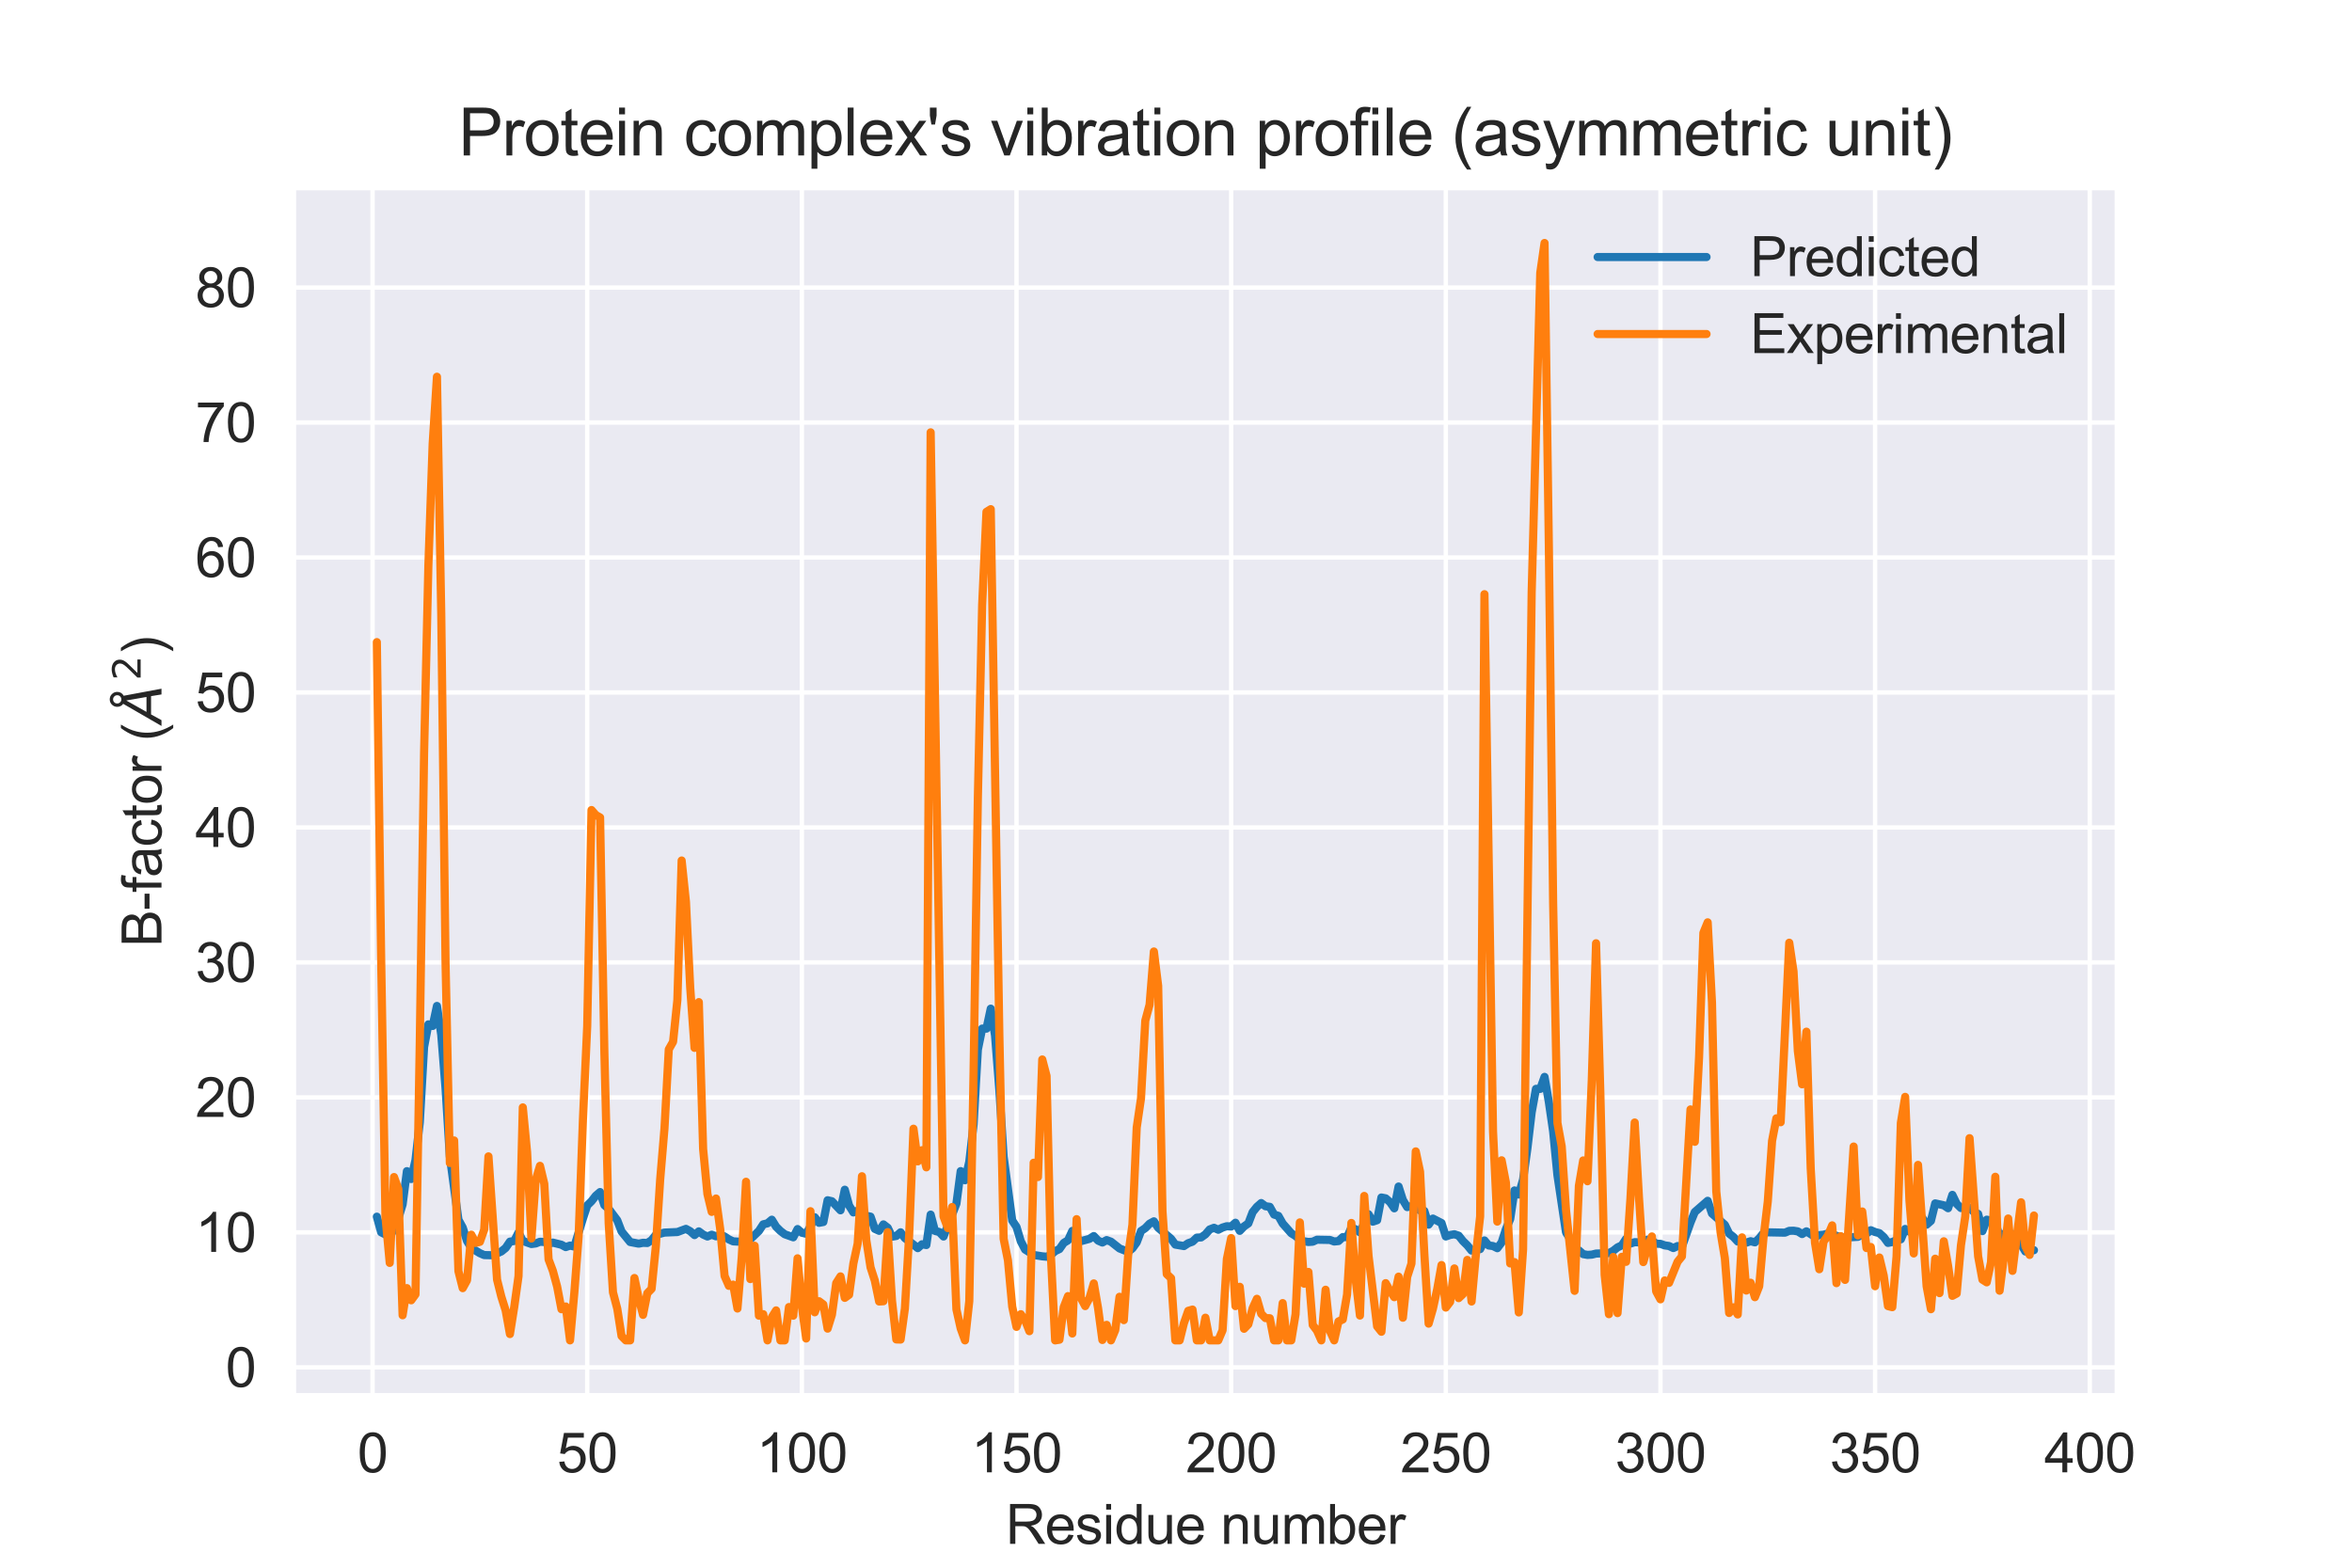 <?xml version="1.0" encoding="utf-8" standalone="no"?>
<!DOCTYPE svg PUBLIC "-//W3C//DTD SVG 1.1//EN"
  "http://www.w3.org/Graphics/SVG/1.1/DTD/svg11.dtd">
<svg xmlns:xlink="http://www.w3.org/1999/xlink" width="432pt" height="288pt" viewBox="0 0 432 288" xmlns="http://www.w3.org/2000/svg" version="1.1">
 <defs>
  <style type="text/css">*{stroke-linejoin: round; stroke-linecap: butt}</style>
 </defs>
 <g id="figure_1">
  <g id="patch_1">
   <path d="M 0 288 
L 432 288 
L 432 0 
L 0 0 
z
" style="fill: #ffffff"/>
  </g>
  <g id="axes_1">
   <g id="patch_2">
    <path d="M 54 256.32 
L 388.8 256.32 
L 388.8 34.56 
L 54 34.56 
z
" style="fill: #eaeaf2"/>
   </g>
   <g id="matplotlib.axis_1">
    <g id="xtick_1">
     <g id="line2d_1">
      <path d="M 68.43 256.32 
L 68.43 34.56 
" clip-path="url(#pad56c1f42e)" style="fill: none; stroke: #ffffff; stroke-width: 0.8; stroke-linecap: round"/>
     </g>
     <g id="text_1">
      <!-- 0 -->
      <g style="fill: #262626" transform="translate(65.649 270.478) scale(0.1 -0.1)">
       <defs>
        <path id="ArialMT-30" d="M 266 2259 
Q 266 3072 433 3567 
Q 600 4063 929 4331 
Q 1259 4600 1759 4600 
Q 2128 4600 2406 4451 
Q 2684 4303 2865 4023 
Q 3047 3744 3150 3342 
Q 3253 2941 3253 2259 
Q 3253 1453 3087 958 
Q 2922 463 2592 192 
Q 2263 -78 1759 -78 
Q 1097 -78 719 397 
Q 266 969 266 2259 
z
M 844 2259 
Q 844 1131 1108 757 
Q 1372 384 1759 384 
Q 2147 384 2411 759 
Q 2675 1134 2675 2259 
Q 2675 3391 2411 3762 
Q 2147 4134 1753 4134 
Q 1366 4134 1134 3806 
Q 844 3388 844 2259 
z
" transform="scale(0.016)"/>
       </defs>
       <use xlink:href="#ArialMT-30"/>
      </g>
     </g>
    </g>
    <g id="xtick_2">
     <g id="line2d_2">
      <path d="M 107.855 256.32 
L 107.855 34.56 
" clip-path="url(#pad56c1f42e)" style="fill: none; stroke: #ffffff; stroke-width: 0.8; stroke-linecap: round"/>
     </g>
     <g id="text_2">
      <!-- 50 -->
      <g style="fill: #262626" transform="translate(102.294 270.478) scale(0.1 -0.1)">
       <defs>
        <path id="ArialMT-35" d="M 266 1200 
L 856 1250 
Q 922 819 1161 601 
Q 1400 384 1738 384 
Q 2144 384 2425 690 
Q 2706 997 2706 1503 
Q 2706 1984 2436 2262 
Q 2166 2541 1728 2541 
Q 1456 2541 1237 2417 
Q 1019 2294 894 2097 
L 366 2166 
L 809 4519 
L 3088 4519 
L 3088 3981 
L 1259 3981 
L 1013 2750 
Q 1425 3038 1878 3038 
Q 2478 3038 2890 2622 
Q 3303 2206 3303 1553 
Q 3303 931 2941 478 
Q 2500 -78 1738 -78 
Q 1113 -78 717 272 
Q 322 622 266 1200 
z
" transform="scale(0.016)"/>
       </defs>
       <use xlink:href="#ArialMT-35"/>
       <use xlink:href="#ArialMT-30" x="55.615"/>
      </g>
     </g>
    </g>
    <g id="xtick_3">
     <g id="line2d_3">
      <path d="M 147.28 256.32 
L 147.28 34.56 
" clip-path="url(#pad56c1f42e)" style="fill: none; stroke: #ffffff; stroke-width: 0.8; stroke-linecap: round"/>
     </g>
     <g id="text_3">
      <!-- 100 -->
      <g style="fill: #262626" transform="translate(138.939 270.478) scale(0.1 -0.1)">
       <defs>
        <path id="ArialMT-31" d="M 2384 0 
L 1822 0 
L 1822 3584 
Q 1619 3391 1289 3197 
Q 959 3003 697 2906 
L 697 3450 
Q 1169 3672 1522 3987 
Q 1875 4303 2022 4600 
L 2384 4600 
L 2384 0 
z
" transform="scale(0.016)"/>
       </defs>
       <use xlink:href="#ArialMT-31"/>
       <use xlink:href="#ArialMT-30" x="55.615"/>
       <use xlink:href="#ArialMT-30" x="111.23"/>
      </g>
     </g>
    </g>
    <g id="xtick_4">
     <g id="line2d_4">
      <path d="M 186.706 256.32 
L 186.706 34.56 
" clip-path="url(#pad56c1f42e)" style="fill: none; stroke: #ffffff; stroke-width: 0.8; stroke-linecap: round"/>
     </g>
     <g id="text_4">
      <!-- 150 -->
      <g style="fill: #262626" transform="translate(178.364 270.478) scale(0.1 -0.1)">
       <use xlink:href="#ArialMT-31"/>
       <use xlink:href="#ArialMT-35" x="55.615"/>
       <use xlink:href="#ArialMT-30" x="111.23"/>
      </g>
     </g>
    </g>
    <g id="xtick_5">
     <g id="line2d_5">
      <path d="M 226.131 256.32 
L 226.131 34.56 
" clip-path="url(#pad56c1f42e)" style="fill: none; stroke: #ffffff; stroke-width: 0.8; stroke-linecap: round"/>
     </g>
     <g id="text_5">
      <!-- 200 -->
      <g style="fill: #262626" transform="translate(217.79 270.478) scale(0.1 -0.1)">
       <defs>
        <path id="ArialMT-32" d="M 3222 541 
L 3222 0 
L 194 0 
Q 188 203 259 391 
Q 375 700 629 1000 
Q 884 1300 1366 1694 
Q 2113 2306 2375 2664 
Q 2638 3022 2638 3341 
Q 2638 3675 2398 3904 
Q 2159 4134 1775 4134 
Q 1369 4134 1125 3890 
Q 881 3647 878 3216 
L 300 3275 
Q 359 3922 746 4261 
Q 1134 4600 1788 4600 
Q 2447 4600 2831 4234 
Q 3216 3869 3216 3328 
Q 3216 3053 3103 2787 
Q 2991 2522 2730 2228 
Q 2469 1934 1863 1422 
Q 1356 997 1212 845 
Q 1069 694 975 541 
L 3222 541 
z
" transform="scale(0.016)"/>
       </defs>
       <use xlink:href="#ArialMT-32"/>
       <use xlink:href="#ArialMT-30" x="55.615"/>
       <use xlink:href="#ArialMT-30" x="111.23"/>
      </g>
     </g>
    </g>
    <g id="xtick_6">
     <g id="line2d_6">
      <path d="M 265.556 256.32 
L 265.556 34.56 
" clip-path="url(#pad56c1f42e)" style="fill: none; stroke: #ffffff; stroke-width: 0.8; stroke-linecap: round"/>
     </g>
     <g id="text_6">
      <!-- 250 -->
      <g style="fill: #262626" transform="translate(257.215 270.478) scale(0.1 -0.1)">
       <use xlink:href="#ArialMT-32"/>
       <use xlink:href="#ArialMT-35" x="55.615"/>
       <use xlink:href="#ArialMT-30" x="111.23"/>
      </g>
     </g>
    </g>
    <g id="xtick_7">
     <g id="line2d_7">
      <path d="M 304.982 256.32 
L 304.982 34.56 
" clip-path="url(#pad56c1f42e)" style="fill: none; stroke: #ffffff; stroke-width: 0.8; stroke-linecap: round"/>
     </g>
     <g id="text_7">
      <!-- 300 -->
      <g style="fill: #262626" transform="translate(296.64 270.478) scale(0.1 -0.1)">
       <defs>
        <path id="ArialMT-33" d="M 269 1209 
L 831 1284 
Q 928 806 1161 595 
Q 1394 384 1728 384 
Q 2125 384 2398 659 
Q 2672 934 2672 1341 
Q 2672 1728 2419 1979 
Q 2166 2231 1775 2231 
Q 1616 2231 1378 2169 
L 1441 2663 
Q 1497 2656 1531 2656 
Q 1891 2656 2178 2843 
Q 2466 3031 2466 3422 
Q 2466 3731 2256 3934 
Q 2047 4138 1716 4138 
Q 1388 4138 1169 3931 
Q 950 3725 888 3313 
L 325 3413 
Q 428 3978 793 4289 
Q 1159 4600 1703 4600 
Q 2078 4600 2393 4439 
Q 2709 4278 2876 4000 
Q 3044 3722 3044 3409 
Q 3044 3113 2884 2869 
Q 2725 2625 2413 2481 
Q 2819 2388 3044 2092 
Q 3269 1797 3269 1353 
Q 3269 753 2831 336 
Q 2394 -81 1725 -81 
Q 1122 -81 723 278 
Q 325 638 269 1209 
z
" transform="scale(0.016)"/>
       </defs>
       <use xlink:href="#ArialMT-33"/>
       <use xlink:href="#ArialMT-30" x="55.615"/>
       <use xlink:href="#ArialMT-30" x="111.23"/>
      </g>
     </g>
    </g>
    <g id="xtick_8">
     <g id="line2d_8">
      <path d="M 344.407 256.32 
L 344.407 34.56 
" clip-path="url(#pad56c1f42e)" style="fill: none; stroke: #ffffff; stroke-width: 0.8; stroke-linecap: round"/>
     </g>
     <g id="text_8">
      <!-- 350 -->
      <g style="fill: #262626" transform="translate(336.066 270.478) scale(0.1 -0.1)">
       <use xlink:href="#ArialMT-33"/>
       <use xlink:href="#ArialMT-35" x="55.615"/>
       <use xlink:href="#ArialMT-30" x="111.23"/>
      </g>
     </g>
    </g>
    <g id="xtick_9">
     <g id="line2d_9">
      <path d="M 383.832 256.32 
L 383.832 34.56 
" clip-path="url(#pad56c1f42e)" style="fill: none; stroke: #ffffff; stroke-width: 0.8; stroke-linecap: round"/>
     </g>
     <g id="text_9">
      <!-- 400 -->
      <g style="fill: #262626" transform="translate(375.491 270.478) scale(0.1 -0.1)">
       <defs>
        <path id="ArialMT-34" d="M 2069 0 
L 2069 1097 
L 81 1097 
L 81 1613 
L 2172 4581 
L 2631 4581 
L 2631 1613 
L 3250 1613 
L 3250 1097 
L 2631 1097 
L 2631 0 
L 2069 0 
z
M 2069 1613 
L 2069 3678 
L 634 1613 
L 2069 1613 
z
" transform="scale(0.016)"/>
       </defs>
       <use xlink:href="#ArialMT-34"/>
       <use xlink:href="#ArialMT-30" x="55.615"/>
       <use xlink:href="#ArialMT-30" x="111.23"/>
      </g>
     </g>
    </g>
    <g id="text_10">
     <!-- Residue number -->
     <g style="fill: #262626" transform="translate(184.716 283.623) scale(0.1 -0.1)">
      <defs>
       <path id="ArialMT-52" d="M 503 0 
L 503 4581 
L 2534 4581 
Q 3147 4581 3465 4457 
Q 3784 4334 3975 4021 
Q 4166 3709 4166 3331 
Q 4166 2844 3850 2509 
Q 3534 2175 2875 2084 
Q 3116 1969 3241 1856 
Q 3506 1613 3744 1247 
L 4541 0 
L 3778 0 
L 3172 953 
Q 2906 1366 2734 1584 
Q 2563 1803 2427 1890 
Q 2291 1978 2150 2013 
Q 2047 2034 1813 2034 
L 1109 2034 
L 1109 0 
L 503 0 
z
M 1109 2559 
L 2413 2559 
Q 2828 2559 3062 2645 
Q 3297 2731 3419 2920 
Q 3541 3109 3541 3331 
Q 3541 3656 3305 3865 
Q 3069 4075 2559 4075 
L 1109 4075 
L 1109 2559 
z
" transform="scale(0.016)"/>
       <path id="ArialMT-65" d="M 2694 1069 
L 3275 997 
Q 3138 488 2766 206 
Q 2394 -75 1816 -75 
Q 1088 -75 661 373 
Q 234 822 234 1631 
Q 234 2469 665 2931 
Q 1097 3394 1784 3394 
Q 2450 3394 2872 2941 
Q 3294 2488 3294 1666 
Q 3294 1616 3291 1516 
L 816 1516 
Q 847 969 1125 678 
Q 1403 388 1819 388 
Q 2128 388 2347 550 
Q 2566 713 2694 1069 
z
M 847 1978 
L 2700 1978 
Q 2663 2397 2488 2606 
Q 2219 2931 1791 2931 
Q 1403 2931 1139 2672 
Q 875 2413 847 1978 
z
" transform="scale(0.016)"/>
       <path id="ArialMT-73" d="M 197 991 
L 753 1078 
Q 800 744 1014 566 
Q 1228 388 1613 388 
Q 2000 388 2187 545 
Q 2375 703 2375 916 
Q 2375 1106 2209 1216 
Q 2094 1291 1634 1406 
Q 1016 1563 777 1677 
Q 538 1791 414 1992 
Q 291 2194 291 2438 
Q 291 2659 392 2848 
Q 494 3038 669 3163 
Q 800 3259 1026 3326 
Q 1253 3394 1513 3394 
Q 1903 3394 2198 3281 
Q 2494 3169 2634 2976 
Q 2775 2784 2828 2463 
L 2278 2388 
Q 2241 2644 2061 2787 
Q 1881 2931 1553 2931 
Q 1166 2931 1000 2803 
Q 834 2675 834 2503 
Q 834 2394 903 2306 
Q 972 2216 1119 2156 
Q 1203 2125 1616 2013 
Q 2213 1853 2448 1751 
Q 2684 1650 2818 1456 
Q 2953 1263 2953 975 
Q 2953 694 2789 445 
Q 2625 197 2315 61 
Q 2006 -75 1616 -75 
Q 969 -75 630 194 
Q 291 463 197 991 
z
" transform="scale(0.016)"/>
       <path id="ArialMT-69" d="M 425 3934 
L 425 4581 
L 988 4581 
L 988 3934 
L 425 3934 
z
M 425 0 
L 425 3319 
L 988 3319 
L 988 0 
L 425 0 
z
" transform="scale(0.016)"/>
       <path id="ArialMT-64" d="M 2575 0 
L 2575 419 
Q 2259 -75 1647 -75 
Q 1250 -75 917 144 
Q 584 363 401 755 
Q 219 1147 219 1656 
Q 219 2153 384 2558 
Q 550 2963 881 3178 
Q 1213 3394 1622 3394 
Q 1922 3394 2156 3267 
Q 2391 3141 2538 2938 
L 2538 4581 
L 3097 4581 
L 3097 0 
L 2575 0 
z
M 797 1656 
Q 797 1019 1065 703 
Q 1334 388 1700 388 
Q 2069 388 2326 689 
Q 2584 991 2584 1609 
Q 2584 2291 2321 2609 
Q 2059 2928 1675 2928 
Q 1300 2928 1048 2622 
Q 797 2316 797 1656 
z
" transform="scale(0.016)"/>
       <path id="ArialMT-75" d="M 2597 0 
L 2597 488 
Q 2209 -75 1544 -75 
Q 1250 -75 995 37 
Q 741 150 617 320 
Q 494 491 444 738 
Q 409 903 409 1263 
L 409 3319 
L 972 3319 
L 972 1478 
Q 972 1038 1006 884 
Q 1059 663 1231 536 
Q 1403 409 1656 409 
Q 1909 409 2131 539 
Q 2353 669 2445 892 
Q 2538 1116 2538 1541 
L 2538 3319 
L 3100 3319 
L 3100 0 
L 2597 0 
z
" transform="scale(0.016)"/>
       <path id="ArialMT-20" transform="scale(0.016)"/>
       <path id="ArialMT-6e" d="M 422 0 
L 422 3319 
L 928 3319 
L 928 2847 
Q 1294 3394 1984 3394 
Q 2284 3394 2536 3286 
Q 2788 3178 2913 3003 
Q 3038 2828 3088 2588 
Q 3119 2431 3119 2041 
L 3119 0 
L 2556 0 
L 2556 2019 
Q 2556 2363 2490 2533 
Q 2425 2703 2258 2804 
Q 2091 2906 1866 2906 
Q 1506 2906 1245 2678 
Q 984 2450 984 1813 
L 984 0 
L 422 0 
z
" transform="scale(0.016)"/>
       <path id="ArialMT-6d" d="M 422 0 
L 422 3319 
L 925 3319 
L 925 2853 
Q 1081 3097 1340 3245 
Q 1600 3394 1931 3394 
Q 2300 3394 2536 3241 
Q 2772 3088 2869 2813 
Q 3263 3394 3894 3394 
Q 4388 3394 4653 3120 
Q 4919 2847 4919 2278 
L 4919 0 
L 4359 0 
L 4359 2091 
Q 4359 2428 4304 2576 
Q 4250 2725 4106 2815 
Q 3963 2906 3769 2906 
Q 3419 2906 3187 2673 
Q 2956 2441 2956 1928 
L 2956 0 
L 2394 0 
L 2394 2156 
Q 2394 2531 2256 2718 
Q 2119 2906 1806 2906 
Q 1569 2906 1367 2781 
Q 1166 2656 1075 2415 
Q 984 2175 984 1722 
L 984 0 
L 422 0 
z
" transform="scale(0.016)"/>
       <path id="ArialMT-62" d="M 941 0 
L 419 0 
L 419 4581 
L 981 4581 
L 981 2947 
Q 1338 3394 1891 3394 
Q 2197 3394 2470 3270 
Q 2744 3147 2920 2923 
Q 3097 2700 3197 2384 
Q 3297 2069 3297 1709 
Q 3297 856 2875 390 
Q 2453 -75 1863 -75 
Q 1275 -75 941 416 
L 941 0 
z
M 934 1684 
Q 934 1088 1097 822 
Q 1363 388 1816 388 
Q 2184 388 2453 708 
Q 2722 1028 2722 1663 
Q 2722 2313 2464 2622 
Q 2206 2931 1841 2931 
Q 1472 2931 1203 2611 
Q 934 2291 934 1684 
z
" transform="scale(0.016)"/>
       <path id="ArialMT-72" d="M 416 0 
L 416 3319 
L 922 3319 
L 922 2816 
Q 1116 3169 1280 3281 
Q 1444 3394 1641 3394 
Q 1925 3394 2219 3213 
L 2025 2691 
Q 1819 2813 1613 2813 
Q 1428 2813 1281 2702 
Q 1134 2591 1072 2394 
Q 978 2094 978 1738 
L 978 0 
L 416 0 
z
" transform="scale(0.016)"/>
      </defs>
      <use xlink:href="#ArialMT-52"/>
      <use xlink:href="#ArialMT-65" x="72.217"/>
      <use xlink:href="#ArialMT-73" x="127.832"/>
      <use xlink:href="#ArialMT-69" x="177.832"/>
      <use xlink:href="#ArialMT-64" x="200.049"/>
      <use xlink:href="#ArialMT-75" x="255.664"/>
      <use xlink:href="#ArialMT-65" x="311.279"/>
      <use xlink:href="#ArialMT-20" x="366.895"/>
      <use xlink:href="#ArialMT-6e" x="394.678"/>
      <use xlink:href="#ArialMT-75" x="450.293"/>
      <use xlink:href="#ArialMT-6d" x="505.908"/>
      <use xlink:href="#ArialMT-62" x="589.209"/>
      <use xlink:href="#ArialMT-65" x="644.824"/>
      <use xlink:href="#ArialMT-72" x="700.439"/>
     </g>
    </g>
   </g>
   <g id="matplotlib.axis_2">
    <g id="ytick_1">
     <g id="line2d_10">
      <path d="M 54 251.199 
L 388.8 251.199 
" clip-path="url(#pad56c1f42e)" style="fill: none; stroke: #ffffff; stroke-width: 0.8; stroke-linecap: round"/>
     </g>
     <g id="text_11">
      <!-- 0 -->
      <g style="fill: #262626" transform="translate(41.439 254.778) scale(0.1 -0.1)">
       <use xlink:href="#ArialMT-30"/>
      </g>
     </g>
    </g>
    <g id="ytick_2">
     <g id="line2d_11">
      <path d="M 54 226.402 
L 388.8 226.402 
" clip-path="url(#pad56c1f42e)" style="fill: none; stroke: #ffffff; stroke-width: 0.8; stroke-linecap: round"/>
     </g>
     <g id="text_12">
      <!-- 10 -->
      <g style="fill: #262626" transform="translate(35.878 229.981) scale(0.1 -0.1)">
       <use xlink:href="#ArialMT-31"/>
       <use xlink:href="#ArialMT-30" x="55.615"/>
      </g>
     </g>
    </g>
    <g id="ytick_3">
     <g id="line2d_12">
      <path d="M 54 201.605 
L 388.8 201.605 
" clip-path="url(#pad56c1f42e)" style="fill: none; stroke: #ffffff; stroke-width: 0.8; stroke-linecap: round"/>
     </g>
     <g id="text_13">
      <!-- 20 -->
      <g style="fill: #262626" transform="translate(35.878 205.184) scale(0.1 -0.1)">
       <use xlink:href="#ArialMT-32"/>
       <use xlink:href="#ArialMT-30" x="55.615"/>
      </g>
     </g>
    </g>
    <g id="ytick_4">
     <g id="line2d_13">
      <path d="M 54 176.808 
L 388.8 176.808 
" clip-path="url(#pad56c1f42e)" style="fill: none; stroke: #ffffff; stroke-width: 0.8; stroke-linecap: round"/>
     </g>
     <g id="text_14">
      <!-- 30 -->
      <g style="fill: #262626" transform="translate(35.878 180.387) scale(0.1 -0.1)">
       <use xlink:href="#ArialMT-33"/>
       <use xlink:href="#ArialMT-30" x="55.615"/>
      </g>
     </g>
    </g>
    <g id="ytick_5">
     <g id="line2d_14">
      <path d="M 54 152.011 
L 388.8 152.011 
" clip-path="url(#pad56c1f42e)" style="fill: none; stroke: #ffffff; stroke-width: 0.8; stroke-linecap: round"/>
     </g>
     <g id="text_15">
      <!-- 40 -->
      <g style="fill: #262626" transform="translate(35.878 155.59) scale(0.1 -0.1)">
       <use xlink:href="#ArialMT-34"/>
       <use xlink:href="#ArialMT-30" x="55.615"/>
      </g>
     </g>
    </g>
    <g id="ytick_6">
     <g id="line2d_15">
      <path d="M 54 127.214 
L 388.8 127.214 
" clip-path="url(#pad56c1f42e)" style="fill: none; stroke: #ffffff; stroke-width: 0.8; stroke-linecap: round"/>
     </g>
     <g id="text_16">
      <!-- 50 -->
      <g style="fill: #262626" transform="translate(35.878 130.793) scale(0.1 -0.1)">
       <use xlink:href="#ArialMT-35"/>
       <use xlink:href="#ArialMT-30" x="55.615"/>
      </g>
     </g>
    </g>
    <g id="ytick_7">
     <g id="line2d_16">
      <path d="M 54 102.417 
L 388.8 102.417 
" clip-path="url(#pad56c1f42e)" style="fill: none; stroke: #ffffff; stroke-width: 0.8; stroke-linecap: round"/>
     </g>
     <g id="text_17">
      <!-- 60 -->
      <g style="fill: #262626" transform="translate(35.878 105.996) scale(0.1 -0.1)">
       <defs>
        <path id="ArialMT-36" d="M 3184 3459 
L 2625 3416 
Q 2550 3747 2413 3897 
Q 2184 4138 1850 4138 
Q 1581 4138 1378 3988 
Q 1113 3794 959 3422 
Q 806 3050 800 2363 
Q 1003 2672 1297 2822 
Q 1591 2972 1913 2972 
Q 2475 2972 2870 2558 
Q 3266 2144 3266 1488 
Q 3266 1056 3080 686 
Q 2894 316 2569 119 
Q 2244 -78 1831 -78 
Q 1128 -78 684 439 
Q 241 956 241 2144 
Q 241 3472 731 4075 
Q 1159 4600 1884 4600 
Q 2425 4600 2770 4297 
Q 3116 3994 3184 3459 
z
M 888 1484 
Q 888 1194 1011 928 
Q 1134 663 1356 523 
Q 1578 384 1822 384 
Q 2178 384 2434 671 
Q 2691 959 2691 1453 
Q 2691 1928 2437 2201 
Q 2184 2475 1800 2475 
Q 1419 2475 1153 2201 
Q 888 1928 888 1484 
z
" transform="scale(0.016)"/>
       </defs>
       <use xlink:href="#ArialMT-36"/>
       <use xlink:href="#ArialMT-30" x="55.615"/>
      </g>
     </g>
    </g>
    <g id="ytick_8">
     <g id="line2d_17">
      <path d="M 54 77.62 
L 388.8 77.62 
" clip-path="url(#pad56c1f42e)" style="fill: none; stroke: #ffffff; stroke-width: 0.8; stroke-linecap: round"/>
     </g>
     <g id="text_18">
      <!-- 70 -->
      <g style="fill: #262626" transform="translate(35.878 81.199) scale(0.1 -0.1)">
       <defs>
        <path id="ArialMT-37" d="M 303 3981 
L 303 4522 
L 3269 4522 
L 3269 4084 
Q 2831 3619 2401 2847 
Q 1972 2075 1738 1259 
Q 1569 684 1522 0 
L 944 0 
Q 953 541 1156 1306 
Q 1359 2072 1739 2783 
Q 2119 3494 2547 3981 
L 303 3981 
z
" transform="scale(0.016)"/>
       </defs>
       <use xlink:href="#ArialMT-37"/>
       <use xlink:href="#ArialMT-30" x="55.615"/>
      </g>
     </g>
    </g>
    <g id="ytick_9">
     <g id="line2d_18">
      <path d="M 54 52.823 
L 388.8 52.823 
" clip-path="url(#pad56c1f42e)" style="fill: none; stroke: #ffffff; stroke-width: 0.8; stroke-linecap: round"/>
     </g>
     <g id="text_19">
      <!-- 80 -->
      <g style="fill: #262626" transform="translate(35.878 56.402) scale(0.1 -0.1)">
       <defs>
        <path id="ArialMT-38" d="M 1131 2484 
Q 781 2613 612 2850 
Q 444 3088 444 3419 
Q 444 3919 803 4259 
Q 1163 4600 1759 4600 
Q 2359 4600 2725 4251 
Q 3091 3903 3091 3403 
Q 3091 3084 2923 2848 
Q 2756 2613 2416 2484 
Q 2838 2347 3058 2040 
Q 3278 1734 3278 1309 
Q 3278 722 2862 322 
Q 2447 -78 1769 -78 
Q 1091 -78 675 323 
Q 259 725 259 1325 
Q 259 1772 486 2073 
Q 713 2375 1131 2484 
z
M 1019 3438 
Q 1019 3113 1228 2906 
Q 1438 2700 1772 2700 
Q 2097 2700 2305 2904 
Q 2513 3109 2513 3406 
Q 2513 3716 2298 3927 
Q 2084 4138 1766 4138 
Q 1444 4138 1231 3931 
Q 1019 3725 1019 3438 
z
M 838 1322 
Q 838 1081 952 856 
Q 1066 631 1291 507 
Q 1516 384 1775 384 
Q 2178 384 2440 643 
Q 2703 903 2703 1303 
Q 2703 1709 2433 1975 
Q 2163 2241 1756 2241 
Q 1359 2241 1098 1978 
Q 838 1716 838 1322 
z
" transform="scale(0.016)"/>
       </defs>
       <use xlink:href="#ArialMT-38"/>
       <use xlink:href="#ArialMT-30" x="55.615"/>
      </g>
     </g>
    </g>
    <g id="text_20">
     <!-- B-factor ($\AA^2$) -->
     <g style="fill: #262626" transform="translate(29.678 173.94) rotate(-90) scale(0.1 -0.1)">
      <defs>
       <path id="ArialMT-42" d="M 469 0 
L 469 4581 
L 2188 4581 
Q 2713 4581 3030 4442 
Q 3347 4303 3526 4014 
Q 3706 3725 3706 3409 
Q 3706 3116 3547 2856 
Q 3388 2597 3066 2438 
Q 3481 2316 3704 2022 
Q 3928 1728 3928 1328 
Q 3928 1006 3792 729 
Q 3656 453 3456 303 
Q 3256 153 2954 76 
Q 2653 0 2216 0 
L 469 0 
z
M 1075 2656 
L 2066 2656 
Q 2469 2656 2644 2709 
Q 2875 2778 2992 2937 
Q 3109 3097 3109 3338 
Q 3109 3566 3000 3739 
Q 2891 3913 2687 3977 
Q 2484 4041 1991 4041 
L 1075 4041 
L 1075 2656 
z
M 1075 541 
L 2216 541 
Q 2509 541 2628 563 
Q 2838 600 2978 687 
Q 3119 775 3209 942 
Q 3300 1109 3300 1328 
Q 3300 1584 3169 1773 
Q 3038 1963 2805 2039 
Q 2572 2116 2134 2116 
L 1075 2116 
L 1075 541 
z
" transform="scale(0.016)"/>
       <path id="ArialMT-2d" d="M 203 1375 
L 203 1941 
L 1931 1941 
L 1931 1375 
L 203 1375 
z
" transform="scale(0.016)"/>
       <path id="ArialMT-66" d="M 556 0 
L 556 2881 
L 59 2881 
L 59 3319 
L 556 3319 
L 556 3672 
Q 556 4006 616 4169 
Q 697 4388 901 4523 
Q 1106 4659 1475 4659 
Q 1713 4659 2000 4603 
L 1916 4113 
Q 1741 4144 1584 4144 
Q 1328 4144 1222 4034 
Q 1116 3925 1116 3625 
L 1116 3319 
L 1763 3319 
L 1763 2881 
L 1116 2881 
L 1116 0 
L 556 0 
z
" transform="scale(0.016)"/>
       <path id="ArialMT-61" d="M 2588 409 
Q 2275 144 1986 34 
Q 1697 -75 1366 -75 
Q 819 -75 525 192 
Q 231 459 231 875 
Q 231 1119 342 1320 
Q 453 1522 633 1644 
Q 813 1766 1038 1828 
Q 1203 1872 1538 1913 
Q 2219 1994 2541 2106 
Q 2544 2222 2544 2253 
Q 2544 2597 2384 2738 
Q 2169 2928 1744 2928 
Q 1347 2928 1158 2789 
Q 969 2650 878 2297 
L 328 2372 
Q 403 2725 575 2942 
Q 747 3159 1072 3276 
Q 1397 3394 1825 3394 
Q 2250 3394 2515 3294 
Q 2781 3194 2906 3042 
Q 3031 2891 3081 2659 
Q 3109 2516 3109 2141 
L 3109 1391 
Q 3109 606 3145 398 
Q 3181 191 3288 0 
L 2700 0 
Q 2613 175 2588 409 
z
M 2541 1666 
Q 2234 1541 1622 1453 
Q 1275 1403 1131 1340 
Q 988 1278 909 1158 
Q 831 1038 831 891 
Q 831 666 1001 516 
Q 1172 366 1500 366 
Q 1825 366 2078 508 
Q 2331 650 2450 897 
Q 2541 1088 2541 1459 
L 2541 1666 
z
" transform="scale(0.016)"/>
       <path id="ArialMT-63" d="M 2588 1216 
L 3141 1144 
Q 3050 572 2676 248 
Q 2303 -75 1759 -75 
Q 1078 -75 664 370 
Q 250 816 250 1647 
Q 250 2184 428 2587 
Q 606 2991 970 3192 
Q 1334 3394 1763 3394 
Q 2303 3394 2647 3120 
Q 2991 2847 3088 2344 
L 2541 2259 
Q 2463 2594 2264 2762 
Q 2066 2931 1784 2931 
Q 1359 2931 1093 2626 
Q 828 2322 828 1663 
Q 828 994 1084 691 
Q 1341 388 1753 388 
Q 2084 388 2306 591 
Q 2528 794 2588 1216 
z
" transform="scale(0.016)"/>
       <path id="ArialMT-74" d="M 1650 503 
L 1731 6 
Q 1494 -44 1306 -44 
Q 1000 -44 831 53 
Q 663 150 594 308 
Q 525 466 525 972 
L 525 2881 
L 113 2881 
L 113 3319 
L 525 3319 
L 525 4141 
L 1084 4478 
L 1084 3319 
L 1650 3319 
L 1650 2881 
L 1084 2881 
L 1084 941 
Q 1084 700 1114 631 
Q 1144 563 1211 522 
Q 1278 481 1403 481 
Q 1497 481 1650 503 
z
" transform="scale(0.016)"/>
       <path id="ArialMT-6f" d="M 213 1659 
Q 213 2581 725 3025 
Q 1153 3394 1769 3394 
Q 2453 3394 2887 2945 
Q 3322 2497 3322 1706 
Q 3322 1066 3130 698 
Q 2938 331 2570 128 
Q 2203 -75 1769 -75 
Q 1072 -75 642 372 
Q 213 819 213 1659 
z
M 791 1659 
Q 791 1022 1069 705 
Q 1347 388 1769 388 
Q 2188 388 2466 706 
Q 2744 1025 2744 1678 
Q 2744 2294 2464 2611 
Q 2184 2928 1769 2928 
Q 1347 2928 1069 2612 
Q 791 2297 791 1659 
z
" transform="scale(0.016)"/>
       <path id="ArialMT-28" d="M 1497 -1347 
Q 1031 -759 709 28 
Q 388 816 388 1659 
Q 388 2403 628 3084 
Q 909 3875 1497 4659 
L 1900 4659 
Q 1522 4009 1400 3731 
Q 1209 3300 1100 2831 
Q 966 2247 966 1656 
Q 966 153 1900 -1347 
L 1497 -1347 
z
" transform="scale(0.016)"/>
       <path id="DejaVuSans-Oblique-c5" d="M 3188 5081 
Q 3188 5278 3048 5417 
Q 2909 5556 2713 5556 
Q 2513 5556 2377 5420 
Q 2241 5284 2241 5081 
Q 2241 4884 2377 4746 
Q 2513 4609 2713 4609 
Q 2909 4609 3048 4746 
Q 3188 4884 3188 5081 
z
M 2203 4397 
Q 2034 4513 1945 4689 
Q 1856 4866 1856 5081 
Q 1856 5438 2106 5689 
Q 2356 5941 2713 5941 
Q 3069 5941 3320 5689 
Q 3572 5438 3572 5081 
Q 3572 4834 3458 4643 
Q 3344 4453 3128 4341 
L 3938 0 
L 3278 0 
L 3084 1197 
L 984 1197 
L 325 0 
L -341 0 
L 2203 4397 
z
M 2584 4044 
L 1275 1722 
L 2988 1722 
L 2584 4044 
z
" transform="scale(0.016)"/>
       <path id="DejaVuSans-32" d="M 1228 531 
L 3431 531 
L 3431 0 
L 469 0 
L 469 531 
Q 828 903 1448 1529 
Q 2069 2156 2228 2338 
Q 2531 2678 2651 2914 
Q 2772 3150 2772 3378 
Q 2772 3750 2511 3984 
Q 2250 4219 1831 4219 
Q 1534 4219 1204 4116 
Q 875 4013 500 3803 
L 500 4441 
Q 881 4594 1212 4672 
Q 1544 4750 1819 4750 
Q 2544 4750 2975 4387 
Q 3406 4025 3406 3419 
Q 3406 3131 3298 2873 
Q 3191 2616 2906 2266 
Q 2828 2175 2409 1742 
Q 1991 1309 1228 531 
z
" transform="scale(0.016)"/>
       <path id="ArialMT-29" d="M 791 -1347 
L 388 -1347 
Q 1322 153 1322 1656 
Q 1322 2244 1188 2822 
Q 1081 3291 891 3722 
Q 769 4003 388 4659 
L 791 4659 
Q 1378 3875 1659 3084 
Q 1900 2403 1900 1659 
Q 1900 816 1576 28 
Q 1253 -759 791 -1347 
z
" transform="scale(0.016)"/>
      </defs>
      <use xlink:href="#ArialMT-42" transform="translate(0 0.172)"/>
      <use xlink:href="#ArialMT-2d" transform="translate(66.699 0.172)"/>
      <use xlink:href="#ArialMT-66" transform="translate(100 0.172)"/>
      <use xlink:href="#ArialMT-61" transform="translate(127.783 0.172)"/>
      <use xlink:href="#ArialMT-63" transform="translate(183.398 0.172)"/>
      <use xlink:href="#ArialMT-74" transform="translate(233.398 0.172)"/>
      <use xlink:href="#ArialMT-6f" transform="translate(261.182 0.172)"/>
      <use xlink:href="#ArialMT-72" transform="translate(316.797 0.172)"/>
      <use xlink:href="#ArialMT-20" transform="translate(350.098 0.172)"/>
      <use xlink:href="#ArialMT-28" transform="translate(377.881 0.172)"/>
      <use xlink:href="#DejaVuSans-Oblique-c5" transform="translate(411.182 0.172)"/>
      <use xlink:href="#DejaVuSans-32" transform="translate(489.396 38.453) scale(0.7)"/>
      <use xlink:href="#ArialMT-29" transform="translate(536.666 0.172)"/>
     </g>
    </g>
   </g>
   <g id="PolyCollection_1"/>
   <g id="PolyCollection_2"/>
   <g id="line2d_19">
    <path d="M 69.218 223.517 
L 70.007 226.383 
L 71.584 227.191 
L 72.372 225.801 
L 73.161 223.847 
L 73.949 221.263 
L 74.738 215.153 
L 75.526 216.595 
L 76.315 213.124 
L 77.103 206.168 
L 77.892 192.336 
L 78.68 188.186 
L 79.469 188.479 
L 80.257 184.805 
L 81.046 190.073 
L 81.834 199.905 
L 82.623 212.447 
L 84.2 224.077 
L 84.988 225.511 
L 85.777 227.969 
L 86.565 229.274 
L 88.142 230.225 
L 88.931 230.571 
L 90.508 230.603 
L 92.085 229.903 
L 92.873 229.264 
L 93.662 228.102 
L 94.45 227.983 
L 95.239 226.419 
L 96.027 227.973 
L 97.604 228.539 
L 98.393 228.436 
L 99.181 228.125 
L 99.97 228.164 
L 100.758 228.512 
L 101.547 228.282 
L 103.124 228.677 
L 103.912 229.102 
L 104.701 228.83 
L 105.489 229.009 
L 107.067 223.858 
L 107.855 221.456 
L 108.644 220.679 
L 109.432 219.672 
L 110.221 218.994 
L 111.009 221.398 
L 111.798 222.077 
L 113.375 224.181 
L 114.163 226.236 
L 115.74 228.171 
L 117.317 228.471 
L 118.106 228.315 
L 118.894 228.351 
L 119.683 227.83 
L 120.471 226.849 
L 122.048 226.439 
L 124.414 226.338 
L 125.991 225.757 
L 126.779 226.189 
L 127.568 226.896 
L 128.356 226.219 
L 129.145 226.797 
L 129.933 227.157 
L 130.722 226.82 
L 131.51 227.119 
L 132.299 226.819 
L 133.087 227.163 
L 133.876 227.689 
L 134.664 228.051 
L 136.241 228.135 
L 137.03 227.977 
L 137.818 227.645 
L 139.395 226.132 
L 140.184 224.922 
L 140.972 224.736 
L 141.761 224.072 
L 142.549 225.355 
L 143.338 226.138 
L 144.126 226.739 
L 145.703 227.303 
L 146.492 225.792 
L 147.28 226.468 
L 148.069 226.651 
L 148.857 225.318 
L 149.646 223.625 
L 150.434 224.641 
L 151.223 224.494 
L 152.011 220.498 
L 152.8 220.682 
L 154.377 222.342 
L 155.165 218.564 
L 155.954 221.469 
L 156.742 222.733 
L 157.531 222.416 
L 159.108 223.355 
L 159.896 223.509 
L 160.685 225.759 
L 161.473 226.117 
L 162.262 224.94 
L 163.05 225.552 
L 163.839 227.189 
L 164.628 227.058 
L 165.416 226.389 
L 166.205 227.449 
L 167.782 228.645 
L 168.57 229.294 
L 169.359 228.584 
L 170.147 228.723 
L 170.936 223.137 
L 171.724 226.131 
L 172.513 226.333 
L 173.301 227.159 
L 175.667 221.126 
L 176.455 215.145 
L 177.244 216.821 
L 178.032 213.419 
L 178.821 206.565 
L 179.609 192.813 
L 180.398 188.967 
L 181.186 188.968 
L 181.975 185.301 
L 182.763 190.218 
L 183.552 200.208 
L 184.34 212.503 
L 185.917 224.21 
L 186.706 225.403 
L 187.494 228.043 
L 188.283 229.554 
L 189.86 230.549 
L 191.437 230.801 
L 192.225 230.872 
L 193.014 230.535 
L 193.802 229.844 
L 194.591 229.468 
L 195.379 228.34 
L 196.168 227.854 
L 196.956 226.135 
L 197.745 227.412 
L 198.533 228.017 
L 200.11 227.587 
L 200.899 227.076 
L 201.687 227.913 
L 202.476 228.262 
L 203.264 227.819 
L 204.053 228.109 
L 205.63 229.354 
L 207.207 229.976 
L 207.995 229.336 
L 208.784 228.238 
L 209.572 226.154 
L 210.361 225.616 
L 211.149 224.804 
L 211.938 224.372 
L 212.726 225.545 
L 215.092 227.579 
L 215.88 228.647 
L 217.457 228.915 
L 218.246 228.391 
L 219.034 228.107 
L 219.823 227.365 
L 220.611 227.325 
L 221.4 226.765 
L 222.189 225.861 
L 222.977 225.559 
L 223.766 225.921 
L 224.554 225.509 
L 225.343 225.267 
L 226.131 225.322 
L 226.92 224.631 
L 227.708 226.123 
L 228.497 225.3 
L 229.285 224.755 
L 230.074 222.685 
L 230.862 221.706 
L 231.651 221.014 
L 232.439 221.6 
L 233.228 221.707 
L 234.016 223.126 
L 234.805 223.37 
L 235.593 224.767 
L 237.17 226.56 
L 237.959 227.053 
L 238.747 227.754 
L 239.536 228.045 
L 240.324 228.165 
L 241.113 228.111 
L 241.901 227.748 
L 244.267 227.79 
L 245.055 228.076 
L 245.844 227.996 
L 246.632 227.268 
L 247.421 227.275 
L 248.209 225.556 
L 248.998 225.838 
L 249.786 226.402 
L 251.363 223.078 
L 252.152 224.428 
L 252.94 224.163 
L 253.729 219.993 
L 254.517 220.151 
L 255.306 220.842 
L 256.094 221.979 
L 256.883 217.979 
L 257.671 220.449 
L 258.46 221.751 
L 259.248 221.593 
L 260.037 221.836 
L 260.825 222.36 
L 261.614 222.466 
L 262.402 224.973 
L 263.191 223.867 
L 264.768 224.68 
L 265.556 227.153 
L 266.345 226.871 
L 267.133 226.745 
L 267.922 227.003 
L 268.71 227.998 
L 269.499 228.773 
L 270.287 229.739 
L 271.864 229.472 
L 272.653 227.883 
L 273.441 228.808 
L 274.23 228.91 
L 275.018 229.304 
L 275.807 228.247 
L 276.595 225.809 
L 277.384 223.949 
L 278.172 218.697 
L 278.961 219.447 
L 279.75 216.685 
L 280.538 211.002 
L 281.327 204.34 
L 282.115 200.036 
L 282.904 200.039 
L 283.692 197.836 
L 284.481 202.432 
L 285.269 207.83 
L 286.058 215.892 
L 287.635 226.404 
L 288.423 227.642 
L 289.212 229.198 
L 290 229.715 
L 290.789 230.398 
L 291.577 230.537 
L 292.366 230.489 
L 293.154 230.293 
L 295.52 230.206 
L 296.308 229.78 
L 297.097 229.157 
L 297.885 228.788 
L 298.674 227.587 
L 299.462 228.453 
L 300.251 228.202 
L 301.039 228.23 
L 301.828 228.106 
L 302.616 227.74 
L 303.405 227.867 
L 304.193 228.484 
L 304.982 228.508 
L 305.77 228.791 
L 306.559 228.905 
L 307.347 229.278 
L 308.136 228.913 
L 308.924 229.052 
L 310.501 224.584 
L 311.29 222.661 
L 313.655 220.601 
L 314.444 222.931 
L 316.809 225.015 
L 317.598 226.619 
L 318.386 227.239 
L 319.175 228.083 
L 319.963 228.058 
L 320.752 228.29 
L 321.54 228.024 
L 322.329 228.231 
L 323.117 227.506 
L 323.906 226.52 
L 324.694 226.389 
L 327.848 226.454 
L 328.637 226.118 
L 329.425 226.096 
L 330.214 226.219 
L 331.002 226.71 
L 331.791 226.211 
L 333.368 227.231 
L 334.156 226.89 
L 334.945 226.823 
L 335.733 226.618 
L 336.522 226.671 
L 337.311 227.045 
L 338.888 227.355 
L 340.465 227.264 
L 341.253 227.219 
L 342.042 226.789 
L 342.83 226.635 
L 343.619 226.003 
L 344.407 226.337 
L 345.196 226.542 
L 345.984 227.252 
L 346.773 228.331 
L 347.561 228.175 
L 348.35 227.82 
L 349.138 227.67 
L 349.927 225.773 
L 350.715 226.272 
L 351.504 226.59 
L 353.081 223.727 
L 353.869 224.981 
L 354.658 224.286 
L 355.446 221.078 
L 357.023 221.424 
L 357.812 221.96 
L 358.6 219.512 
L 359.389 221.161 
L 360.177 221.927 
L 360.966 221.735 
L 361.754 221.907 
L 362.543 222.621 
L 363.331 223.01 
L 364.12 226.169 
L 364.908 224.069 
L 365.697 224.237 
L 366.485 224.681 
L 367.274 227.109 
L 368.062 226.668 
L 368.851 226.457 
L 369.639 226.724 
L 370.428 227.977 
L 371.216 228.594 
L 372.005 229.909 
L 372.793 229.853 
L 373.582 229.672 
L 373.582 229.672 
" clip-path="url(#pad56c1f42e)" style="fill: none; stroke: #1f77b4; stroke-width: 1.5; stroke-linecap: round"/>
   </g>
   <g id="line2d_20">
    <path d="M 69.218 117.965 
L 70.007 175.94 
L 70.795 223.452 
L 71.584 232.006 
L 72.372 216.236 
L 73.161 218.443 
L 73.949 241.628 
L 74.738 236.644 
L 75.526 238.875 
L 76.315 237.784 
L 77.103 191.439 
L 77.892 138.398 
L 78.68 103.93 
L 79.469 81.538 
L 80.257 69.214 
L 81.046 112.757 
L 81.834 176.808 
L 82.623 213.657 
L 83.411 209.516 
L 84.2 233.519 
L 84.988 236.644 
L 85.777 235.205 
L 86.565 226.824 
L 87.354 228.337 
L 88.142 228.138 
L 88.931 225.906 
L 89.719 212.442 
L 91.296 235.081 
L 92.085 238.231 
L 92.873 240.735 
L 93.662 245.075 
L 94.45 240.115 
L 95.239 234.437 
L 96.027 203.44 
L 96.816 211.698 
L 97.604 227.518 
L 98.393 216.781 
L 99.181 214.177 
L 99.97 217.475 
L 100.758 231.362 
L 101.547 233.47 
L 102.335 236.371 
L 103.124 240.512 
L 103.912 240.016 
L 104.701 246.24 
L 105.489 237.487 
L 106.278 227.121 
L 107.067 205.697 
L 107.855 188.512 
L 108.644 148.812 
L 109.432 149.73 
L 110.221 150.176 
L 111.009 193.422 
L 111.798 224.691 
L 112.586 237.412 
L 113.375 240.413 
L 114.163 245.446 
L 114.952 246.24 
L 115.74 246.24 
L 116.529 234.784 
L 117.317 238.528 
L 118.106 241.553 
L 118.894 237.586 
L 119.683 236.768 
L 120.471 228.857 
L 121.26 216.657 
L 122.048 207.284 
L 122.837 192.778 
L 123.625 191.389 
L 124.414 183.727 
L 125.202 158.086 
L 125.991 165.674 
L 126.779 181.495 
L 127.568 192.505 
L 128.356 184.099 
L 129.145 211.078 
L 129.933 219.335 
L 130.722 222.633 
L 131.51 220.178 
L 132.299 225.931 
L 133.087 234.412 
L 133.876 236.222 
L 134.664 235.999 
L 135.453 240.388 
L 136.241 230.94 
L 137.03 217.103 
L 137.818 234.982 
L 138.607 228.857 
L 139.395 241.702 
L 140.184 241.429 
L 140.972 246.24 
L 141.761 242 
L 142.549 240.735 
L 143.338 246.24 
L 144.126 246.24 
L 144.915 240.115 
L 145.703 241.702 
L 146.492 231.163 
L 147.28 240.016 
L 148.069 245.893 
L 148.857 222.509 
L 149.646 241.082 
L 150.434 239.049 
L 151.223 239.644 
L 152.011 244.083 
L 152.8 241.529 
L 153.588 235.726 
L 154.377 234.486 
L 155.165 238.429 
L 155.954 237.859 
L 156.742 232.13 
L 157.531 228.461 
L 158.319 216.087 
L 159.108 227.766 
L 159.896 232.825 
L 160.685 235.28 
L 161.473 239.098 
L 162.262 239.049 
L 163.05 226.353 
L 163.839 238.95 
L 164.628 246.066 
L 165.416 246.091 
L 166.205 240.388 
L 166.993 226.849 
L 167.782 207.358 
L 168.57 213.359 
L 169.359 211.301 
L 170.147 214.45 
L 170.936 79.43 
L 173.301 223.476 
L 174.09 225.609 
L 174.878 221.741 
L 175.667 240.537 
L 176.455 244.058 
L 177.244 246.24 
L 178.032 239.024 
L 178.821 196.869 
L 179.609 146.481 
L 180.398 111.096 
L 181.186 94.036 
L 181.975 93.54 
L 183.552 190 
L 184.34 227.568 
L 185.129 231.511 
L 185.917 240.041 
L 186.706 243.76 
L 187.494 241.429 
L 188.283 242.545 
L 189.071 244.554 
L 189.86 213.607 
L 190.648 216.236 
L 191.437 194.637 
L 192.225 197.663 
L 193.014 230.519 
L 193.802 246.24 
L 194.591 246.116 
L 195.379 240.14 
L 196.168 238.107 
L 196.956 244.975 
L 197.745 223.972 
L 198.533 238.454 
L 199.322 239.942 
L 200.11 238.454 
L 200.899 235.776 
L 201.687 240.338 
L 202.476 246.166 
L 203.264 243.388 
L 204.053 246.24 
L 204.841 244.355 
L 205.63 238.231 
L 206.418 242.52 
L 207.207 230.643 
L 207.995 224.989 
L 208.784 207.135 
L 209.572 201.779 
L 210.361 187.496 
L 211.149 184.57 
L 211.938 174.8 
L 212.726 181.123 
L 213.515 222.46 
L 214.303 234.065 
L 215.092 234.809 
L 215.88 246.24 
L 216.669 246.24 
L 217.457 243.066 
L 218.246 240.809 
L 219.034 240.586 
L 219.823 246.24 
L 220.611 246.24 
L 221.4 242.074 
L 222.189 246.24 
L 223.766 246.24 
L 224.554 244.38 
L 225.343 231.287 
L 226.131 227.444 
L 226.92 239.942 
L 227.708 236.396 
L 228.497 244.107 
L 229.285 243.289 
L 230.074 240.338 
L 230.862 238.603 
L 231.651 241.355 
L 232.439 242.148 
L 233.228 242.173 
L 234.016 246.24 
L 234.805 246.24 
L 235.593 239.396 
L 236.382 246.24 
L 237.17 246.24 
L 237.959 241.429 
L 238.747 224.567 
L 239.536 235.825 
L 240.324 233.668 
L 241.113 243.413 
L 241.901 244.455 
L 242.69 246.24 
L 243.478 236.941 
L 244.267 244.479 
L 245.055 246.24 
L 245.844 242.768 
L 246.632 242.396 
L 247.421 237.809 
L 248.209 224.667 
L 248.998 235.057 
L 249.786 241.677 
L 250.575 219.707 
L 251.363 230.692 
L 252.94 243.661 
L 253.729 244.653 
L 254.517 235.726 
L 255.306 237.139 
L 256.094 238.305 
L 256.883 234.536 
L 257.671 242.074 
L 258.46 234.585 
L 259.248 232.13 
L 260.037 211.524 
L 260.825 215.244 
L 261.614 230.345 
L 262.402 243.165 
L 263.191 240.413 
L 263.979 236.817 
L 264.768 232.403 
L 265.556 240.214 
L 266.345 239.173 
L 267.133 233.023 
L 267.922 238.479 
L 268.71 237.735 
L 269.499 231.461 
L 270.287 239.098 
L 271.076 230.568 
L 271.864 223.452 
L 272.653 109.162 
L 274.23 207.829 
L 275.018 224.419 
L 275.807 213.161 
L 276.595 217.252 
L 277.384 232.106 
L 278.172 231.858 
L 278.961 241.107 
L 279.75 229.502 
L 281.327 108.84 
L 282.904 50.145 
L 283.692 44.64 
L 284.481 100.136 
L 285.269 165.798 
L 286.058 206.267 
L 286.846 210.607 
L 287.635 222.286 
L 289.212 237.139 
L 290 217.847 
L 290.789 213.186 
L 291.577 217.004 
L 292.366 198.481 
L 293.154 173.287 
L 293.943 200.861 
L 294.731 234.213 
L 295.52 241.429 
L 296.308 230.915 
L 297.097 241.231 
L 297.885 230.891 
L 298.674 231.808 
L 299.462 220.327 
L 300.251 206.218 
L 301.039 220.054 
L 301.828 231.858 
L 302.616 229.155 
L 303.405 227.146 
L 304.193 237.239 
L 304.982 238.702 
L 305.77 235.23 
L 306.559 235.676 
L 308.136 231.783 
L 308.924 230.816 
L 310.501 203.812 
L 311.29 209.764 
L 312.078 194.117 
L 312.867 171.378 
L 313.655 169.444 
L 314.444 184.148 
L 315.232 218.864 
L 316.021 226.378 
L 316.809 231.114 
L 317.598 241.206 
L 318.386 240.165 
L 319.175 241.479 
L 319.963 227.32 
L 320.752 237.09 
L 321.54 235.652 
L 322.329 238.305 
L 323.117 236.296 
L 323.906 227.369 
L 324.694 220.749 
L 325.483 209.59 
L 326.271 205.449 
L 327.06 206.168 
L 328.637 173.188 
L 329.425 178.47 
L 330.214 193.075 
L 331.002 199.2 
L 331.791 189.529 
L 332.579 214.649 
L 333.368 228.312 
L 334.156 233.172 
L 334.945 228.089 
L 335.733 226.997 
L 336.522 225.113 
L 337.311 235.726 
L 338.099 227.097 
L 338.888 235.131 
L 340.465 210.631 
L 341.253 226.948 
L 342.042 222.559 
L 342.83 229.279 
L 343.619 229.08 
L 344.407 236.296 
L 345.196 231.015 
L 345.984 234.313 
L 346.773 239.942 
L 347.561 240.14 
L 348.35 230.791 
L 349.138 206.292 
L 349.927 201.506 
L 350.715 220.575 
L 351.504 230.271 
L 352.292 214.004 
L 353.869 236.296 
L 354.658 240.512 
L 355.446 231.238 
L 356.235 237.561 
L 357.023 228.039 
L 357.812 232.527 
L 358.6 238.057 
L 359.389 237.635 
L 360.177 228.733 
L 360.966 223.476 
L 361.754 209.094 
L 363.331 230.791 
L 364.12 235.081 
L 364.908 235.577 
L 365.697 231.883 
L 366.485 216.186 
L 367.274 237.115 
L 368.062 230.965 
L 368.851 223.848 
L 369.639 233.47 
L 371.216 220.873 
L 372.005 228.932 
L 372.793 230.543 
L 373.582 223.303 
L 373.582 223.303 
" clip-path="url(#pad56c1f42e)" style="fill: none; stroke: #ff7f0e; stroke-width: 1.5; stroke-linecap: round"/>
   </g>
   <g id="patch_3">
    <path d="M 54 256.32 
L 54 34.56 
" style="fill: none; stroke: #ffffff; stroke-width: 0.8; stroke-linejoin: miter; stroke-linecap: square"/>
   </g>
   <g id="patch_4">
    <path d="M 388.8 256.32 
L 388.8 34.56 
" style="fill: none; stroke: #ffffff; stroke-width: 0.8; stroke-linejoin: miter; stroke-linecap: square"/>
   </g>
   <g id="patch_5">
    <path d="M 54 256.32 
L 388.8 256.32 
" style="fill: none; stroke: #ffffff; stroke-width: 0.8; stroke-linejoin: miter; stroke-linecap: square"/>
   </g>
   <g id="patch_6">
    <path d="M 54 34.56 
L 388.8 34.56 
" style="fill: none; stroke: #ffffff; stroke-width: 0.8; stroke-linejoin: miter; stroke-linecap: square"/>
   </g>
   <g id="text_21">
    <!-- Protein complex's vibration profile (asymmetric unit) -->
    <g style="fill: #262626" transform="translate(84.217 28.56) scale(0.12 -0.12)">
     <defs>
      <path id="ArialMT-50" d="M 494 0 
L 494 4581 
L 2222 4581 
Q 2678 4581 2919 4538 
Q 3256 4481 3484 4323 
Q 3713 4166 3852 3881 
Q 3991 3597 3991 3256 
Q 3991 2672 3619 2267 
Q 3247 1863 2275 1863 
L 1100 1863 
L 1100 0 
L 494 0 
z
M 1100 2403 
L 2284 2403 
Q 2872 2403 3119 2622 
Q 3366 2841 3366 3238 
Q 3366 3525 3220 3729 
Q 3075 3934 2838 4000 
Q 2684 4041 2272 4041 
L 1100 4041 
L 1100 2403 
z
" transform="scale(0.016)"/>
      <path id="ArialMT-70" d="M 422 -1272 
L 422 3319 
L 934 3319 
L 934 2888 
Q 1116 3141 1344 3267 
Q 1572 3394 1897 3394 
Q 2322 3394 2647 3175 
Q 2972 2956 3137 2557 
Q 3303 2159 3303 1684 
Q 3303 1175 3120 767 
Q 2938 359 2589 142 
Q 2241 -75 1856 -75 
Q 1575 -75 1351 44 
Q 1128 163 984 344 
L 984 -1272 
L 422 -1272 
z
M 931 1641 
Q 931 1000 1190 694 
Q 1450 388 1819 388 
Q 2194 388 2461 705 
Q 2728 1022 2728 1688 
Q 2728 2322 2467 2637 
Q 2206 2953 1844 2953 
Q 1484 2953 1207 2617 
Q 931 2281 931 1641 
z
" transform="scale(0.016)"/>
      <path id="ArialMT-6c" d="M 409 0 
L 409 4581 
L 972 4581 
L 972 0 
L 409 0 
z
" transform="scale(0.016)"/>
      <path id="ArialMT-78" d="M 47 0 
L 1259 1725 
L 138 3319 
L 841 3319 
L 1350 2541 
Q 1494 2319 1581 2169 
Q 1719 2375 1834 2534 
L 2394 3319 
L 3066 3319 
L 1919 1756 
L 3153 0 
L 2463 0 
L 1781 1031 
L 1600 1309 
L 728 0 
L 47 0 
z
" transform="scale(0.016)"/>
      <path id="ArialMT-27" d="M 425 2959 
L 281 3816 
L 281 4581 
L 922 4581 
L 922 3816 
L 772 2959 
L 425 2959 
z
" transform="scale(0.016)"/>
      <path id="ArialMT-76" d="M 1344 0 
L 81 3319 
L 675 3319 
L 1388 1331 
Q 1503 1009 1600 663 
Q 1675 925 1809 1294 
L 2547 3319 
L 3125 3319 
L 1869 0 
L 1344 0 
z
" transform="scale(0.016)"/>
      <path id="ArialMT-79" d="M 397 -1278 
L 334 -750 
Q 519 -800 656 -800 
Q 844 -800 956 -737 
Q 1069 -675 1141 -563 
Q 1194 -478 1313 -144 
Q 1328 -97 1363 -6 
L 103 3319 
L 709 3319 
L 1400 1397 
Q 1534 1031 1641 628 
Q 1738 1016 1872 1384 
L 2581 3319 
L 3144 3319 
L 1881 -56 
Q 1678 -603 1566 -809 
Q 1416 -1088 1222 -1217 
Q 1028 -1347 759 -1347 
Q 597 -1347 397 -1278 
z
" transform="scale(0.016)"/>
     </defs>
     <use xlink:href="#ArialMT-50"/>
     <use xlink:href="#ArialMT-72" x="66.699"/>
     <use xlink:href="#ArialMT-6f" x="100"/>
     <use xlink:href="#ArialMT-74" x="155.615"/>
     <use xlink:href="#ArialMT-65" x="183.398"/>
     <use xlink:href="#ArialMT-69" x="239.014"/>
     <use xlink:href="#ArialMT-6e" x="261.23"/>
     <use xlink:href="#ArialMT-20" x="316.846"/>
     <use xlink:href="#ArialMT-63" x="344.629"/>
     <use xlink:href="#ArialMT-6f" x="394.629"/>
     <use xlink:href="#ArialMT-6d" x="450.244"/>
     <use xlink:href="#ArialMT-70" x="533.545"/>
     <use xlink:href="#ArialMT-6c" x="589.16"/>
     <use xlink:href="#ArialMT-65" x="611.377"/>
     <use xlink:href="#ArialMT-78" x="666.992"/>
     <use xlink:href="#ArialMT-27" x="716.992"/>
     <use xlink:href="#ArialMT-73" x="736.084"/>
     <use xlink:href="#ArialMT-20" x="786.084"/>
     <use xlink:href="#ArialMT-76" x="813.867"/>
     <use xlink:href="#ArialMT-69" x="863.867"/>
     <use xlink:href="#ArialMT-62" x="886.084"/>
     <use xlink:href="#ArialMT-72" x="941.699"/>
     <use xlink:href="#ArialMT-61" x="975"/>
     <use xlink:href="#ArialMT-74" x="1030.615"/>
     <use xlink:href="#ArialMT-69" x="1058.398"/>
     <use xlink:href="#ArialMT-6f" x="1080.615"/>
     <use xlink:href="#ArialMT-6e" x="1136.23"/>
     <use xlink:href="#ArialMT-20" x="1191.846"/>
     <use xlink:href="#ArialMT-70" x="1219.629"/>
     <use xlink:href="#ArialMT-72" x="1275.244"/>
     <use xlink:href="#ArialMT-6f" x="1308.545"/>
     <use xlink:href="#ArialMT-66" x="1364.16"/>
     <use xlink:href="#ArialMT-69" x="1391.943"/>
     <use xlink:href="#ArialMT-6c" x="1414.16"/>
     <use xlink:href="#ArialMT-65" x="1436.377"/>
     <use xlink:href="#ArialMT-20" x="1491.992"/>
     <use xlink:href="#ArialMT-28" x="1519.775"/>
     <use xlink:href="#ArialMT-61" x="1553.076"/>
     <use xlink:href="#ArialMT-73" x="1608.691"/>
     <use xlink:href="#ArialMT-79" x="1658.691"/>
     <use xlink:href="#ArialMT-6d" x="1708.691"/>
     <use xlink:href="#ArialMT-6d" x="1791.992"/>
     <use xlink:href="#ArialMT-65" x="1875.293"/>
     <use xlink:href="#ArialMT-74" x="1930.908"/>
     <use xlink:href="#ArialMT-72" x="1958.691"/>
     <use xlink:href="#ArialMT-69" x="1991.992"/>
     <use xlink:href="#ArialMT-63" x="2014.209"/>
     <use xlink:href="#ArialMT-20" x="2064.209"/>
     <use xlink:href="#ArialMT-75" x="2091.992"/>
     <use xlink:href="#ArialMT-6e" x="2147.607"/>
     <use xlink:href="#ArialMT-69" x="2203.223"/>
     <use xlink:href="#ArialMT-74" x="2225.439"/>
     <use xlink:href="#ArialMT-29" x="2253.223"/>
    </g>
   </g>
   <g id="legend_1">
    <g id="line2d_21">
     <path d="M 293.444 47.218 
L 303.444 47.218 
L 313.444 47.218 
" style="fill: none; stroke: #1f77b4; stroke-width: 1.5; stroke-linecap: round"/>
    </g>
    <g id="text_22">
     <!-- Predicted -->
     <g style="fill: #262626" transform="translate(321.444 50.718) scale(0.1 -0.1)">
      <use xlink:href="#ArialMT-50"/>
      <use xlink:href="#ArialMT-72" x="66.699"/>
      <use xlink:href="#ArialMT-65" x="100"/>
      <use xlink:href="#ArialMT-64" x="155.615"/>
      <use xlink:href="#ArialMT-69" x="211.23"/>
      <use xlink:href="#ArialMT-63" x="233.447"/>
      <use xlink:href="#ArialMT-74" x="283.447"/>
      <use xlink:href="#ArialMT-65" x="311.23"/>
      <use xlink:href="#ArialMT-64" x="366.846"/>
     </g>
    </g>
    <g id="line2d_22">
     <path d="M 293.444 61.363 
L 303.444 61.363 
L 313.444 61.363 
" style="fill: none; stroke: #ff7f0e; stroke-width: 1.5; stroke-linecap: round"/>
    </g>
    <g id="text_23">
     <!-- Experimental -->
     <g style="fill: #262626" transform="translate(321.444 64.863) scale(0.1 -0.1)">
      <defs>
       <path id="ArialMT-45" d="M 506 0 
L 506 4581 
L 3819 4581 
L 3819 4041 
L 1113 4041 
L 1113 2638 
L 3647 2638 
L 3647 2100 
L 1113 2100 
L 1113 541 
L 3925 541 
L 3925 0 
L 506 0 
z
" transform="scale(0.016)"/>
      </defs>
      <use xlink:href="#ArialMT-45"/>
      <use xlink:href="#ArialMT-78" x="66.699"/>
      <use xlink:href="#ArialMT-70" x="116.699"/>
      <use xlink:href="#ArialMT-65" x="172.314"/>
      <use xlink:href="#ArialMT-72" x="227.93"/>
      <use xlink:href="#ArialMT-69" x="261.23"/>
      <use xlink:href="#ArialMT-6d" x="283.447"/>
      <use xlink:href="#ArialMT-65" x="366.748"/>
      <use xlink:href="#ArialMT-6e" x="422.363"/>
      <use xlink:href="#ArialMT-74" x="477.979"/>
      <use xlink:href="#ArialMT-61" x="505.762"/>
      <use xlink:href="#ArialMT-6c" x="561.377"/>
     </g>
    </g>
   </g>
  </g>
 </g>
 <defs>
  <clipPath id="pad56c1f42e">
   <rect x="54" y="34.56" width="334.8" height="221.76"/>
  </clipPath>
 </defs>
</svg>
